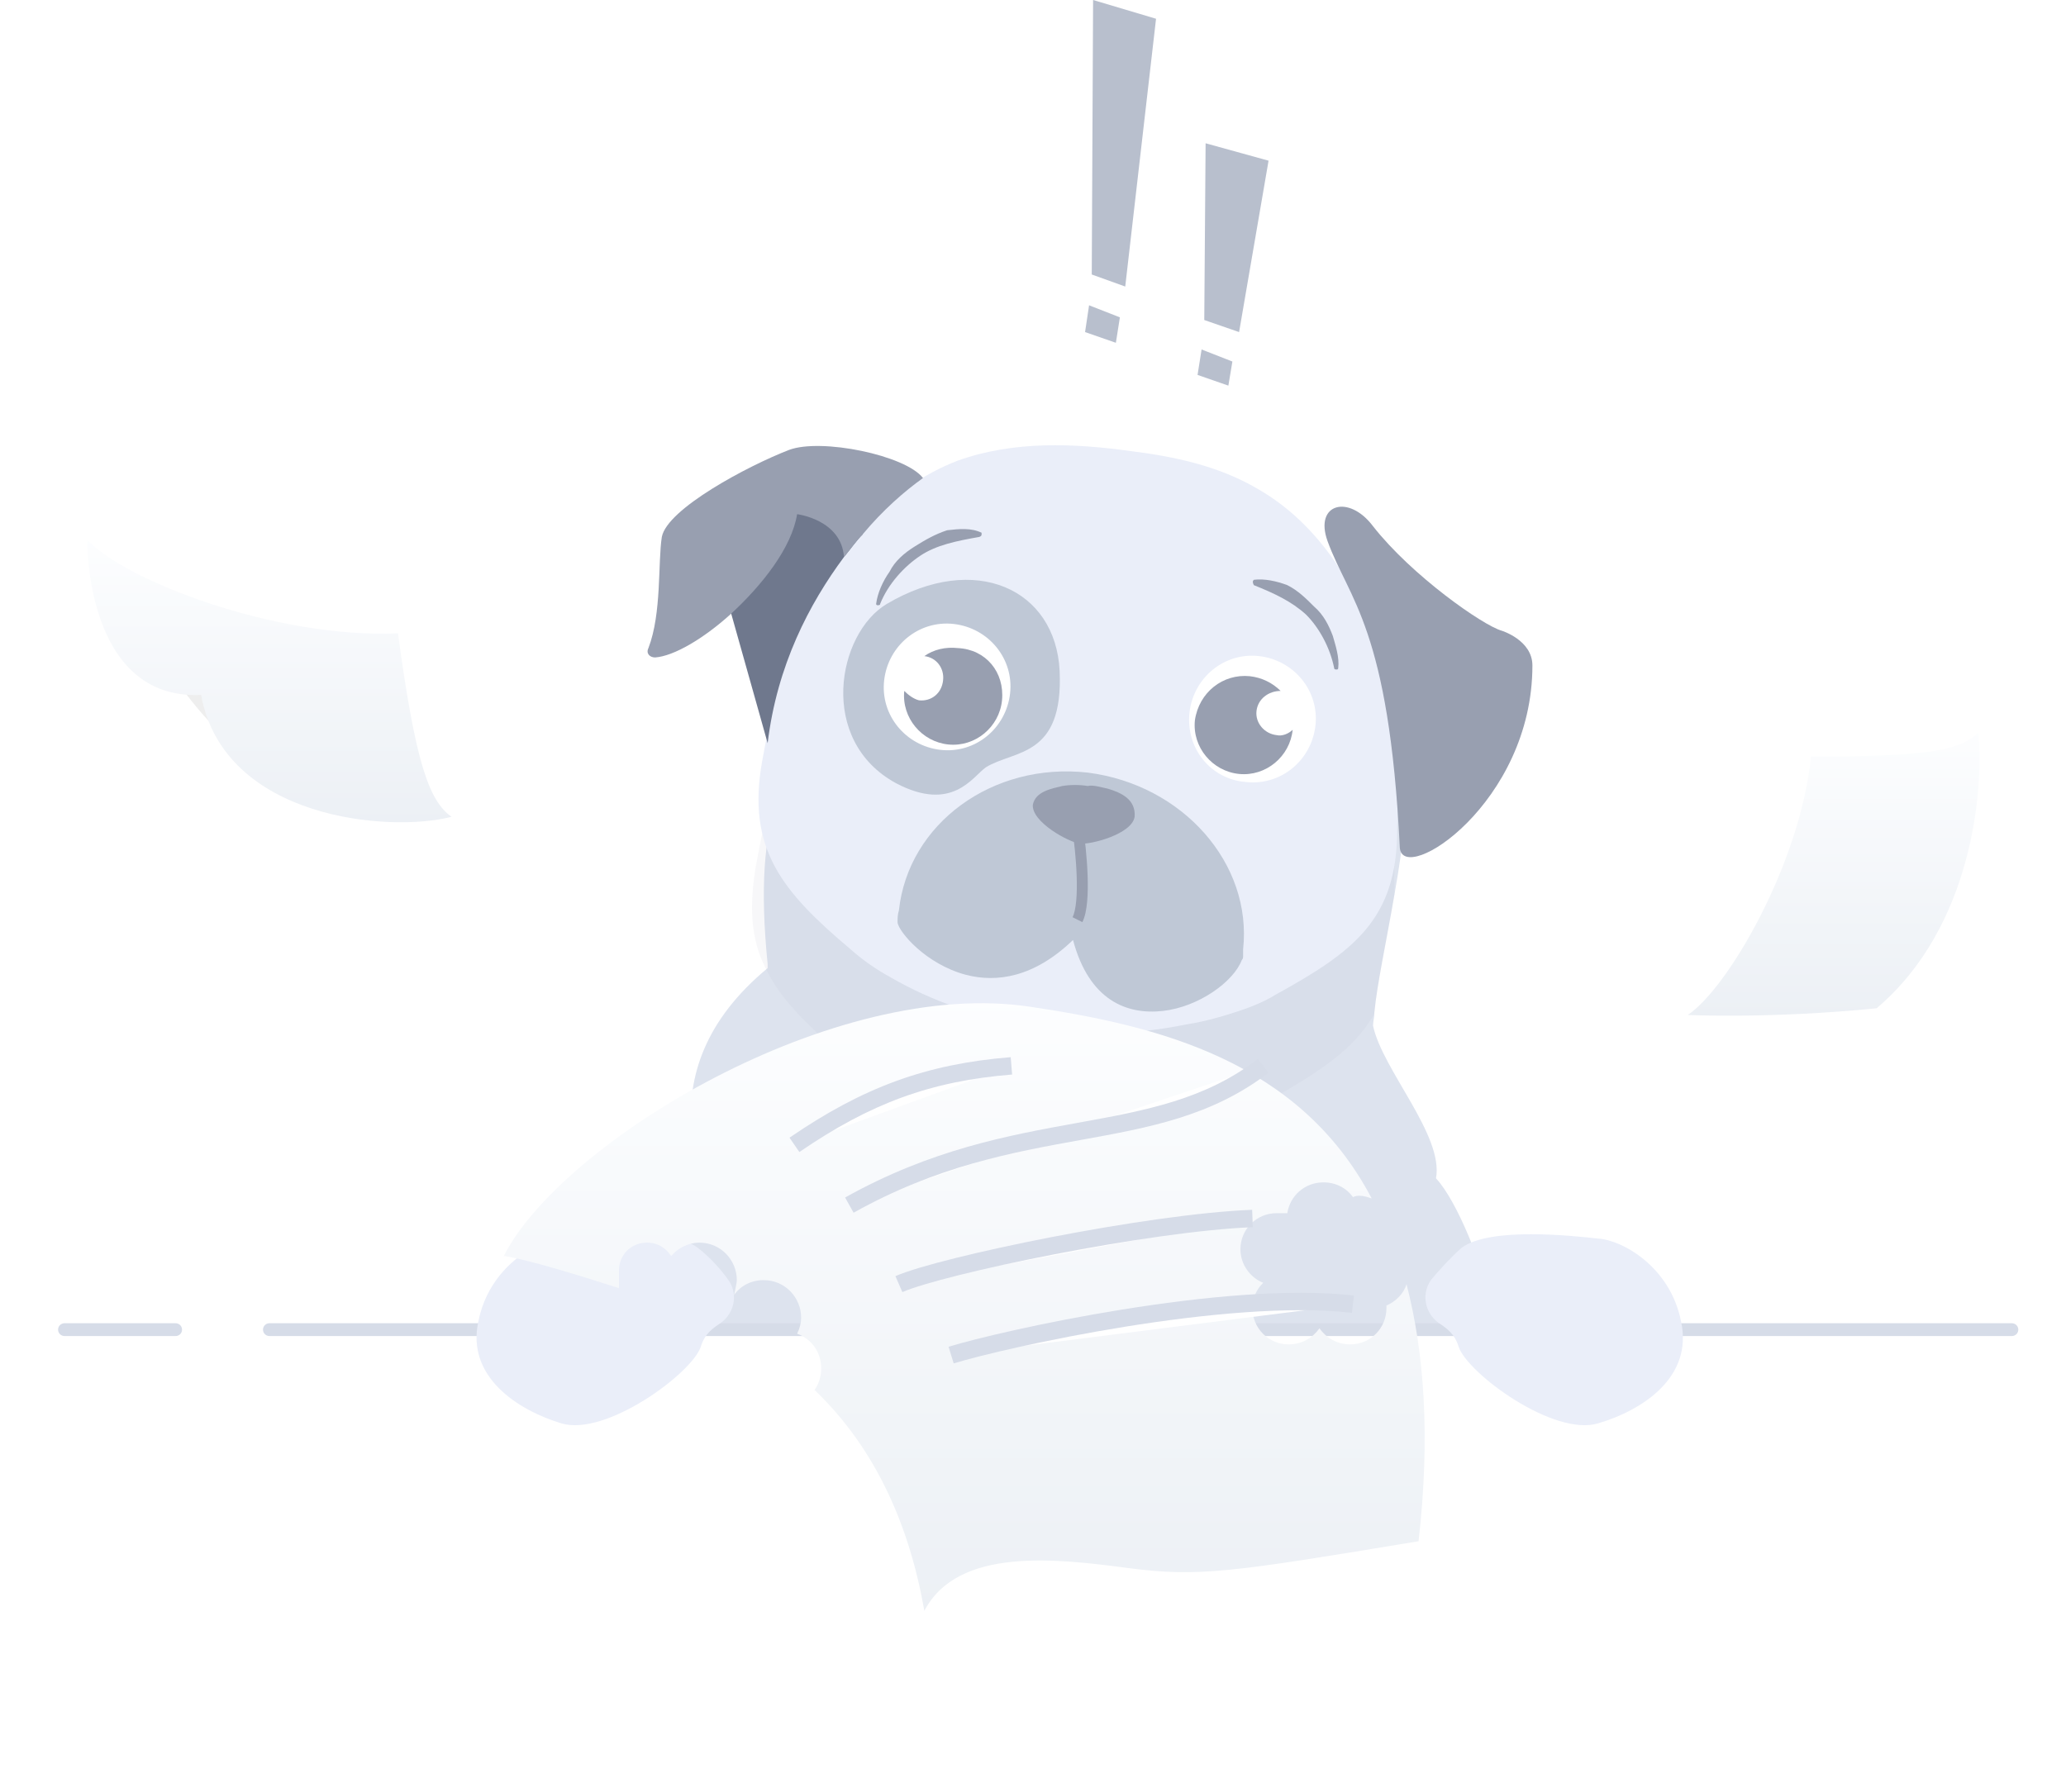 <svg width="257" height="223" viewBox="0 0 257 223" fill="none" xmlns="http://www.w3.org/2000/svg">
<path d="M135.975 0L143.806 2.333L139.974 35.654L135.809 34.155L135.975 0Z" fill="#B8BFCD"/>
<path d="M135.476 37.987L139.308 39.486L138.809 42.652L134.977 41.319L135.476 37.987Z" fill="#B8BFCD"/>
<path d="M149.971 17.827L157.802 19.993L154.137 41.319L149.805 39.82L149.971 17.827Z" fill="#B8BFCD"/>
<path d="M149.471 43.485L153.303 44.984L152.803 47.983L148.971 46.65L149.471 43.485Z" fill="#B8BFCD"/>
<path d="M190.291 165.276H87.827C87.827 165.276 93.491 163.443 83.661 165.276C73.665 167.109 73.665 166.776 74.498 160.444C75.331 154.113 81.329 147.616 85.994 140.618C85.494 133.954 87.66 126.956 95.491 120.458C95.491 120.292 95.491 120.125 95.491 119.958C91.659 81.805 111.818 94.301 128.646 87.97L126.48 86.47L151.138 75.807C151.138 75.807 158.136 77.64 164.633 81.305C169.465 84.138 173.963 87.803 174.63 92.468C175.463 97.799 174.63 104.797 173.464 111.295C172.464 117.126 171.298 122.458 170.965 125.956C170.965 126.623 170.798 127.123 170.798 127.623C171.964 133.121 179.628 141.284 178.629 146.616C181.294 149.448 184.626 157.945 185.126 161.611C185.793 165.276 190.291 165.276 190.291 165.276Z" fill="#DDE3EE"/>
<path opacity="0.1" d="M173.462 111.295C172.463 117.126 171.296 122.458 170.963 126.123C168.464 130.621 163.965 133.454 157.801 136.953C156.468 137.786 154.802 138.452 153.303 138.952C151.137 139.618 148.971 140.285 146.805 140.618C140.14 141.951 133.309 142.284 126.478 140.951C120.814 139.785 115.149 137.952 109.984 134.953C108.318 133.954 106.485 132.787 104.986 131.454C100.487 127.622 96.989 124.29 95.156 120.292C93.49 116.959 93.157 113.127 93.99 107.963C95.989 96.966 98.655 88.636 98.655 88.636C98.821 87.803 100.154 86.637 100.654 85.97C101.487 85.137 101.987 84.138 102.82 83.304C104.153 81.638 105.819 79.806 107.152 78.14C110.484 74.807 114.149 72.142 118.481 70.475C125.479 67.976 132.976 68.31 140.14 69.309C145.305 69.976 150.803 71.142 155.468 73.808C158.967 75.807 161.8 78.306 164.299 81.472C164.799 81.972 165.132 82.638 165.632 83.138C168.464 87.303 170.463 91.968 172.796 96.466C172.962 96.466 173.462 102.631 173.462 111.295Z" fill="#AAB2C5"/>
<path d="M33.512 165.443H250.27" stroke="#D6DCE8" stroke-width="1.591" stroke-miterlimit="10" stroke-linecap="round" stroke-linejoin="round"/>
<path d="M8.021 165.443H21.849" stroke="#D6DCE8" stroke-width="1.591" stroke-miterlimit="10" stroke-linecap="round" stroke-linejoin="round"/>
<path d="M158.634 123.79C157.301 124.623 155.635 125.29 154.136 125.79C152.136 126.456 149.804 127.123 147.638 127.456C140.974 128.789 134.143 129.122 127.312 127.622C121.647 126.456 115.982 124.623 110.817 121.624C108.985 120.625 107.319 119.459 105.819 118.126C97.322 110.962 92.824 105.63 94.823 94.634C96.822 83.638 99.321 75.474 99.321 75.474C99.488 74.641 100.821 73.475 101.321 72.808C102.154 71.975 102.654 70.975 103.487 70.142C104.819 68.476 106.319 66.644 107.818 64.977C111.151 61.645 114.816 58.98 119.148 57.313C126.145 54.814 133.643 55.148 140.807 56.147C146.139 56.814 151.47 57.98 156.135 60.646C160.3 62.978 163.466 66.144 166.132 69.976C168.964 74.141 170.963 78.806 173.296 83.471C173.296 83.471 174.129 92.135 173.796 103.297C173.796 114.46 168.298 118.459 158.634 123.79Z" fill="#EAEEF9"/>
<path d="M122.648 95.467C120.982 96.633 118.483 101.132 111.485 97.466C101.656 92.135 104.155 78.806 110.319 75.141C121.315 68.643 131.312 73.308 131.812 83.471C132.312 94.301 126.147 93.301 122.648 95.467Z" fill="#BFC8D6"/>
<path d="M178.129 159.112C176.796 160.778 177.129 163.277 178.962 164.61C179.961 165.276 180.961 165.942 181.461 167.609C182.627 170.941 193.29 178.771 198.788 177.105C204.453 175.439 210.617 171.274 209.118 164.443C207.785 157.612 201.787 154.28 198.788 154.113C195.789 153.78 185.293 152.614 181.794 155.28C180.461 156.446 179.128 157.945 178.129 159.112Z" fill="#EAEEF9"/>
<path d="M90.492 159.112C91.825 160.778 91.492 163.277 89.659 164.61C88.659 165.276 87.66 165.943 87.16 167.609C85.994 170.941 75.331 178.772 69.833 177.105C64.335 175.439 58.003 171.274 59.503 164.443C60.836 157.612 66.834 154.28 69.833 154.113C72.832 153.947 83.328 152.614 86.827 155.28C88.326 156.446 89.659 157.945 90.492 159.112Z" fill="#EAEEF9"/>
<path d="M116.983 93.301C121.315 93.801 125.147 90.635 125.647 86.303C126.147 81.972 122.981 78.139 118.649 77.64C114.317 77.14 110.485 80.305 109.986 84.637C109.486 88.969 112.651 92.801 116.983 93.301Z" fill="white"/>
<path d="M124.646 87.137C124.313 90.469 121.314 92.968 117.982 92.635C114.65 92.301 112.151 89.302 112.484 85.97C112.984 86.47 113.65 86.97 114.317 87.137C115.816 87.303 117.149 86.303 117.316 84.637C117.482 83.138 116.483 81.805 114.983 81.638C116.149 80.805 117.649 80.472 119.148 80.639C122.647 80.805 124.98 83.638 124.646 87.137Z" fill="#989FB0"/>
<path d="M154.968 97.3C159.3 97.799 163.132 94.634 163.632 90.302C164.132 85.97 160.966 82.138 156.635 81.638C152.303 81.138 148.471 84.304 147.971 88.636C147.471 93.134 150.637 96.966 154.968 97.3Z" fill="white"/>
<path d="M148.638 89.635C148.305 92.968 150.804 95.967 154.136 96.3C157.468 96.633 160.467 94.134 160.8 90.802C160.3 91.302 159.467 91.635 158.801 91.468C157.301 91.302 156.135 89.969 156.302 88.469C156.468 86.97 157.801 85.97 159.301 85.97C158.301 84.971 156.968 84.304 155.469 84.138C152.137 83.804 149.138 86.137 148.638 89.635Z" fill="#989FB0"/>
<path d="M121.815 66.81C118.983 67.31 116.484 67.81 114.484 69.143C112.485 70.475 110.486 72.641 109.486 75.141C109.486 75.307 109.32 75.307 109.153 75.307C108.986 75.307 108.986 75.141 108.986 75.141C109.153 73.808 109.819 72.308 110.652 71.142C111.319 69.809 112.485 68.809 113.818 67.976C115.151 67.143 116.317 66.477 117.817 65.977C119.316 65.81 120.816 65.644 122.148 66.31C121.982 66.31 122.315 66.644 121.815 66.81C121.982 66.81 121.982 66.81 121.815 66.81Z" fill="#989FB0"/>
<path d="M155.97 72.808C158.469 73.808 160.635 74.807 162.468 76.473C164.134 78.139 165.467 80.639 165.966 83.138C165.966 83.304 166.133 83.304 166.3 83.304C166.466 83.304 166.466 83.138 166.466 83.138C166.633 81.805 166.133 80.305 165.8 79.139C165.3 77.806 164.634 76.473 163.467 75.474C162.468 74.474 161.468 73.475 160.135 72.808C158.802 72.308 157.303 71.975 155.97 72.142C155.803 72.308 155.803 72.475 155.97 72.808C155.97 72.808 155.637 72.808 155.97 72.808Z" fill="#989FB0"/>
<path d="M170.798 65.477C167.799 61.479 163.467 62.645 165.133 67.31C167.799 74.641 172.797 78.14 174.13 105.464C174.463 110.295 190.624 99.965 190.624 82.805C190.624 79.639 186.792 78.473 186.792 78.473C184.46 77.806 175.629 71.642 170.798 65.477Z" fill="#989FB0"/>
<path d="M33.512 78.473C33.512 78.473 15.852 73.308 18.684 79.139C21.516 84.971 29.347 96.633 41.843 99.466C54.338 102.131 46.841 91.135 47.008 91.302L33.512 78.473Z" fill="#EEEEEE"/>
<g filter="url(#filter0_d_4_653)">
<path d="M14.852 67.143C19.35 72.142 38.177 79.472 53.505 78.806C55.671 94.8 57.337 99.632 60.169 101.631C52.505 103.631 31.846 101.965 29.014 86.47C14.518 87.136 14.852 67.143 14.852 67.143Z" fill="url(#paint0_linear_4_653)"/>
</g>
<g filter="url(#filter1_d_4_653)">
<path d="M213.949 126.29C218.947 122.957 227.944 107.463 229.277 94.134C243.439 94.134 247.771 93.468 250.103 91.135C250.77 98.133 249.437 115.293 237.441 125.457C224.112 126.789 213.949 126.29 213.949 126.29Z" fill="url(#paint1_linear_4_653)"/>
</g>
<g filter="url(#filter2_d_4_653)">
<path d="M176.462 180.771C153.304 184.603 149.139 185.269 140.308 184.103C131.478 182.937 119.149 181.437 114.984 189.434C113.151 178.938 108.986 169.275 101.322 161.944C101.822 161.277 102.155 160.278 102.155 159.278C102.155 157.279 100.989 155.613 99.156 154.946C99.489 154.28 99.656 153.613 99.656 152.947C99.656 150.448 97.656 148.282 94.991 148.282C93.491 148.282 92.158 148.948 91.325 150.115C91.492 149.281 91.658 148.615 91.658 148.282C91.658 145.783 89.659 143.617 86.993 143.617C85.66 143.617 84.328 144.283 83.495 145.283C82.828 144.283 81.829 143.617 80.496 143.617C78.496 143.617 76.997 145.116 76.997 147.116C76.997 147.449 76.997 148.282 76.997 149.281C65.168 145.449 62.669 145.283 62.669 145.283C69.833 131.121 103.821 110.462 128.312 114.294C143.974 116.626 161.634 120.958 170.631 138.119C170.131 137.952 169.631 137.785 169.132 137.785C168.965 137.785 168.632 137.785 168.299 137.952C167.465 136.786 166.133 136.119 164.633 136.119C162.301 136.119 160.468 137.785 160.135 139.951C159.968 139.951 159.302 139.951 158.802 139.951C156.303 139.951 154.303 141.951 154.303 144.45C154.303 146.283 155.47 147.949 157.136 148.615C156.303 149.448 155.803 150.448 155.803 151.781C155.803 154.28 157.802 156.279 160.301 156.279C161.967 156.279 163.3 155.446 164.133 154.28C164.966 155.446 166.299 156.279 167.965 156.279C170.464 156.279 172.464 154.28 172.464 151.781C172.464 151.614 172.464 151.614 172.464 151.447C173.63 150.948 174.63 149.948 174.963 148.782C177.129 157.112 177.962 167.608 176.462 180.771Z" fill="url(#paint2_linear_4_653)"/>
</g>
<path d="M118.316 168.608C124.814 166.609 152.471 160.444 168.299 162.277L118.316 168.608Z" fill="white"/>
<path fill-rule="evenodd" clip-rule="evenodd" d="M139.98 165.075C130.307 166.632 121.821 168.663 118.634 169.644L117.997 167.573C121.308 166.554 129.899 164.503 139.636 162.936C149.356 161.372 160.352 160.266 168.423 161.201L168.174 163.353C160.417 162.455 149.671 163.516 139.98 165.075Z" fill="#D6DCE8"/>
<path d="M111.817 159.778C117.149 157.445 142.807 152.114 155.802 151.614L111.817 159.778Z" fill="white"/>
<path fill-rule="evenodd" clip-rule="evenodd" d="M119.374 158.64C116.01 159.477 113.491 160.229 112.252 160.771L111.384 158.786C112.811 158.161 115.498 157.372 118.851 156.537C122.231 155.696 126.363 154.792 130.73 153.945C139.449 152.256 149.178 150.785 155.761 150.532L155.844 152.697C149.432 152.944 139.834 154.388 131.143 156.073C126.805 156.913 122.71 157.81 119.374 158.64Z" fill="#D6DCE8"/>
<path d="M105.654 149.948C126.813 138.119 143.474 143.117 157.136 132.621L105.654 149.948Z" fill="white"/>
<path fill-rule="evenodd" clip-rule="evenodd" d="M134.399 141.85C125.886 143.391 116.59 145.075 106.182 150.894L105.125 149.002C115.855 143.004 125.452 141.267 133.961 139.728L134.013 139.718C142.567 138.171 149.884 136.826 156.476 131.761L157.796 133.48C150.751 138.892 142.939 140.305 134.492 141.834L134.399 141.85Z" fill="#D6DCE8"/>
<path d="M98.823 142.451C107.82 136.286 115.484 133.454 125.813 132.621L98.823 142.451Z" fill="white"/>
<path fill-rule="evenodd" clip-rule="evenodd" d="M125.901 133.7C115.774 134.517 108.289 137.278 99.436 143.344L98.211 141.557C107.351 135.294 115.195 132.39 125.727 131.541L125.901 133.7Z" fill="#D6DCE8"/>
<path d="M154.636 118.126C154.636 118.292 154.636 118.626 154.636 118.792V118.959C154.636 119.125 154.636 119.292 154.469 119.459C153.47 122.124 149.138 125.29 144.639 125.79C140.141 126.29 135.476 124.457 133.477 116.959C128.645 121.625 123.98 122.291 120.148 121.291C115.15 119.958 111.817 115.96 111.651 114.794C111.651 114.294 111.651 113.794 111.817 113.294C112.984 102.464 123.48 94.8 135.309 96.133C147.139 97.633 155.802 107.463 154.636 118.126Z" fill="#BFC8D6"/>
<path d="M135.31 97.799C134.311 97.633 133.145 97.633 132.145 97.799C130.812 98.133 128.813 98.466 128.479 100.132C128.313 102.298 132.978 104.797 134.311 104.964C135.644 105.13 140.809 103.797 141.142 101.632C141.308 99.466 139.476 98.633 137.81 98.133C136.977 97.966 135.977 97.633 135.31 97.799Z" fill="#989FB0"/>
<path fill-rule="evenodd" clip-rule="evenodd" d="M133.931 108.957C133.853 106.736 133.584 104.413 133.36 102.957L134.706 102.75C134.936 104.246 135.212 106.623 135.293 108.909C135.333 110.051 135.325 111.185 135.235 112.18C135.147 113.158 134.974 114.075 134.642 114.737L133.424 114.128C133.637 113.701 133.794 112.994 133.878 112.058C133.961 111.139 133.971 110.067 133.931 108.957Z" fill="#989FB0"/>
<path d="M107.487 64.644L107.32 66.477C106.487 67.31 105.821 68.31 104.988 69.309C100.656 75.141 96.657 82.805 95.491 92.468C95.158 91.302 91.659 78.806 90.992 76.474C90.826 75.974 90.659 75.641 90.659 75.641V72.142L93.825 65.144L101.989 60.979L107.487 64.644Z" fill="#6F788D"/>
<path d="M114.817 59.48C112.485 61.146 109.819 63.478 107.32 66.477C106.487 67.31 105.82 68.31 104.987 69.309C104.654 64.644 99.156 63.978 99.156 63.978C98.489 68.143 94.824 72.808 90.825 76.474C87.493 79.473 83.828 81.638 81.495 81.805C80.829 81.805 80.329 81.305 80.662 80.639C82.328 76.307 81.829 69.976 82.328 66.81C82.995 63.312 92.991 57.98 98.156 55.981C102.155 54.481 112.651 56.647 114.817 59.48Z" fill="#989FB0"/>
<defs>
<filter id="filter0_d_4_653" x="0.851" y="57.143" width="65.318" height="55.169" filterUnits="userSpaceOnUse" color-interpolation-filters="sRGB">
<feFlood flood-opacity="0" result="BackgroundImageFix"/>
<feColorMatrix in="SourceAlpha" type="matrix" values="0 0 0 0 0 0 0 0 0 0 0 0 0 0 0 0 0 0 127 0" result="hardAlpha"/>
<feOffset dx="-4"/>
<feGaussianBlur stdDeviation="5"/>
<feColorMatrix type="matrix" values="0 0 0 0 0.398 0 0 0 0 0.477 0 0 0 0 0.575 0 0 0 0.15 0"/>
<feBlend mode="normal" in2="BackgroundImageFix" result="effect1_dropShadow_4_653"/>
<feBlend mode="normal" in="SourceGraphic" in2="effect1_dropShadow_4_653" result="shape"/>
</filter>
<filter id="filter1_d_4_653" x="199.949" y="81.135" width="56.294" height="55.246" filterUnits="userSpaceOnUse" color-interpolation-filters="sRGB">
<feFlood flood-opacity="0" result="BackgroundImageFix"/>
<feColorMatrix in="SourceAlpha" type="matrix" values="0 0 0 0 0 0 0 0 0 0 0 0 0 0 0 0 0 0 127 0" result="hardAlpha"/>
<feOffset dx="-4"/>
<feGaussianBlur stdDeviation="5"/>
<feColorMatrix type="matrix" values="0 0 0 0 0.398 0 0 0 0 0.477 0 0 0 0 0.575 0 0 0 0.15 0"/>
<feBlend mode="normal" in2="BackgroundImageFix" result="effect1_dropShadow_4_653"/>
<feBlend mode="normal" in="SourceGraphic" in2="effect1_dropShadow_4_653" result="shape"/>
</filter>
<filter id="filter2_d_4_653" x="40.669" y="102.828" width="158.554" height="119.606" filterUnits="userSpaceOnUse" color-interpolation-filters="sRGB">
<feFlood flood-opacity="0" result="BackgroundImageFix"/>
<feColorMatrix in="SourceAlpha" type="matrix" values="0 0 0 0 0 0 0 0 0 0 0 0 0 0 0 0 0 0 127 0" result="hardAlpha"/>
<feOffset dy="11"/>
<feGaussianBlur stdDeviation="11"/>
<feColorMatrix type="matrix" values="0 0 0 0 0.398 0 0 0 0 0.477 0 0 0 0 0.575 0 0 0 0.27 0"/>
<feBlend mode="normal" in2="BackgroundImageFix" result="effect1_dropShadow_4_653"/>
<feBlend mode="normal" in="SourceGraphic" in2="effect1_dropShadow_4_653" result="shape"/>
</filter>
<linearGradient id="paint0_linear_4_653" x1="37.495" y1="66.33" x2="37.495" y2="102.691" gradientUnits="userSpaceOnUse">
<stop stop-color="#FDFEFF"/>
<stop offset="0.996" stop-color="#ECF0F5"/>
</linearGradient>
<linearGradient id="paint1_linear_4_653" x1="232.084" y1="90.32" x2="232.084" y2="126.761" gradientUnits="userSpaceOnUse">
<stop stop-color="#FDFEFF"/>
<stop offset="0.996" stop-color="#ECF0F5"/>
</linearGradient>
<linearGradient id="paint2_linear_4_653" x1="119.908" y1="112.079" x2="119.908" y2="190.249" gradientUnits="userSpaceOnUse">
<stop stop-color="#FDFEFF"/>
<stop offset="0.996" stop-color="#ECF0F5"/>
</linearGradient>
</defs>
</svg>
